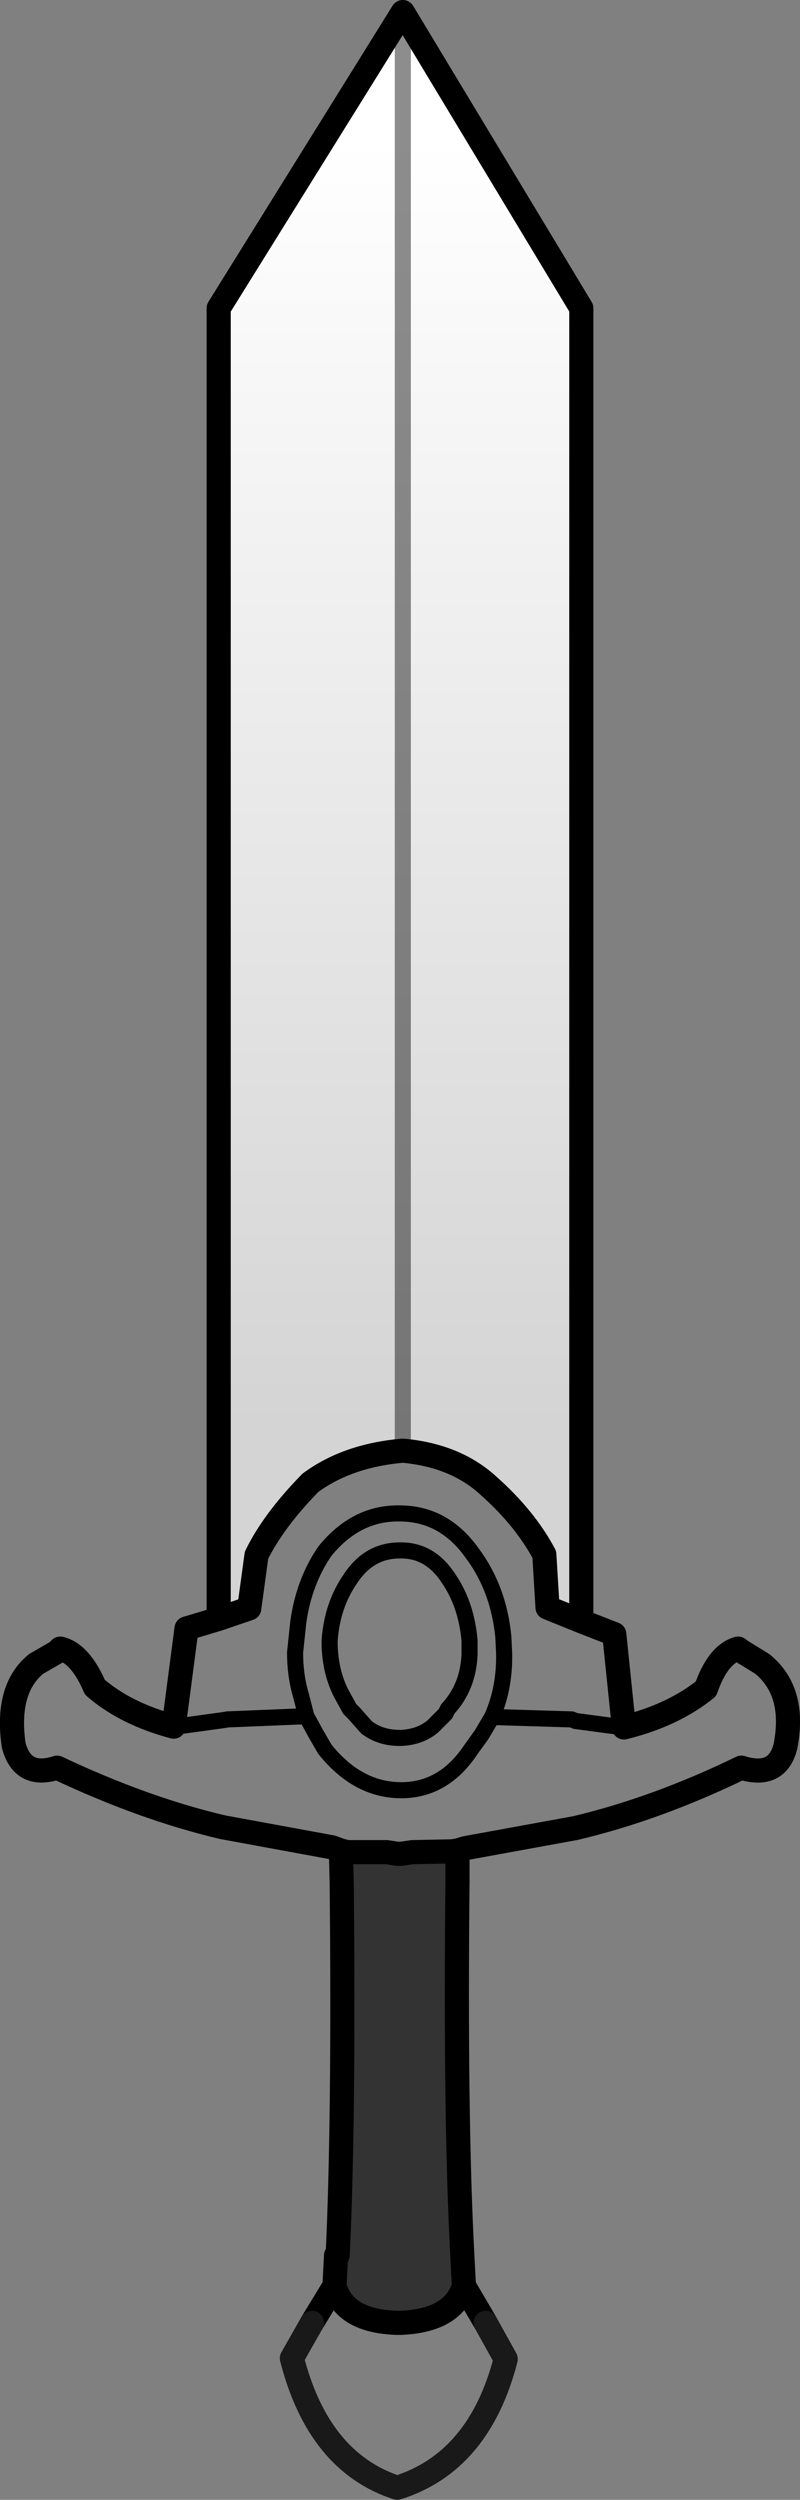 <?xml version="1.0" encoding="UTF-8" standalone="no"?>
<svg xmlns:xlink="http://www.w3.org/1999/xlink" height="155.35px" width="49.75px" xmlns="http://www.w3.org/2000/svg">
  <rect width="100%" height="100%" fill="#808080" stroke="none"/>
  <g transform="matrix(1.0, 0.0, 0.0, 1.0, 24.75, 124.55)">
    <path d="M-3.75 15.6 Q-3.35 7.1 -3.5 -7.5 L-3.55 -9.55 -3.15 -9.45 -0.7 -9.45 -0.05 -9.35 0.05 -9.35 0.2 -9.35 0.9 -9.45 3.35 -9.5 3.7 -9.55 3.7 -7.55 Q3.55 7.1 4.0 15.6 L4.1 17.5 Q3.45 19.65 0.2 19.8 L-0.05 19.8 Q-3.35 19.7 -3.95 17.5 L-3.85 15.6 -3.75 15.6" fill="#333333" fill-rule="evenodd" stroke="none"/>
    <path d="M0.3 -123.8 L11.4 -105.4 11.4 -23.8 9.3 -24.65 9.1 -27.95 Q7.9 -30.2 5.65 -32.2 3.6 -34.1 0.3 -34.4 L0.3 -123.8 0.3 -34.4 Q-3.15 -34.1 -5.45 -32.4 -7.75 -30.05 -8.8 -27.9 L-9.25 -24.6 -11.15 -23.95 -11.15 -105.4 0.3 -123.8" fill="url(#gradient0)" fill-rule="evenodd" stroke="none"/>
    <path d="M-13.95 -17.25 L-13.8 -17.25 -10.9 -17.65 -10.6 -17.7 -5.7 -17.9 -6.05 -19.25 Q-6.4 -20.45 -6.4 -21.85 L-6.2 -23.75 Q-5.85 -26.25 -4.55 -28.15 -2.6 -30.55 0.1 -30.5 2.85 -30.5 4.6 -28.05 6.25 -25.85 6.55 -22.85 L6.6 -21.85 Q6.65 -19.65 5.85 -17.85 L10.8 -17.7 11.05 -17.6 14.05 -17.2 M0.3 -28.2 Q2.05 -28.15 3.15 -26.45 4.25 -24.85 4.45 -22.6 L4.45 -22.3 4.45 -21.7 Q4.35 -19.7 3.1 -18.35 L2.95 -18.05 2.15 -17.25 Q1.35 -16.6 0.2 -16.55 L0.1 -16.55 Q-1.1 -16.55 -1.95 -17.2 L-2.75 -18.1 -3.0 -18.35 -3.55 -19.35 Q-4.2 -20.65 -4.25 -22.3 L-4.25 -22.6 Q-4.1 -24.8 -2.95 -26.45 -1.8 -28.2 0.1 -28.2 L0.3 -28.2 M5.85 -17.85 L5.2 -16.75 4.55 -15.85 Q2.9 -13.35 0.3 -13.3 L0.1 -13.3 Q-2.55 -13.35 -4.55 -15.85 L-5.1 -16.8 -5.7 -17.9" fill="none" stroke="#000000" stroke-linecap="round" stroke-linejoin="round" stroke-width="1.0"/>
    <path d="M0.3 -34.4 Q3.6 -34.1 5.65 -32.2 7.9 -30.2 9.1 -27.95 L9.3 -24.65 11.4 -23.8 11.4 -105.4 0.3 -123.8 -11.15 -105.4 -11.15 -23.95 -13.15 -23.35 -13.95 -17.25 Q-16.95 -18.05 -18.85 -19.7 -19.75 -21.8 -21.0 -22.1 L-21.2 -21.9 -22.5 -21.15 Q-24.4 -19.6 -23.9 -16.1 -23.35 -14.0 -21.2 -14.7 -15.8 -12.15 -10.9 -11.0 L-4.1 -9.75 -3.55 -9.55 -3.5 -7.5 Q-3.35 7.1 -3.75 15.6 M0.3 -34.4 Q-3.15 -34.1 -5.45 -32.4 -7.75 -30.05 -8.8 -27.9 L-9.25 -24.6 -11.15 -23.95 M14.05 -17.2 L13.45 -23.0 11.4 -23.8 M3.7 -9.55 L4.2 -9.7 11.05 -10.95 Q16.1 -12.15 21.35 -14.7 23.6 -14.0 24.1 -16.05 24.75 -19.45 22.65 -21.15 L21.35 -21.95 21.15 -22.1 Q19.9 -21.75 19.15 -19.6 17.1 -17.95 14.05 -17.2 M-3.85 15.6 L-3.95 17.5 Q-3.35 19.7 -0.05 19.8 L0.2 19.8 Q3.45 19.65 4.1 17.5 L4.0 15.6 Q3.55 7.1 3.7 -7.55 L3.7 -9.55 3.35 -9.5 0.9 -9.45 0.2 -9.35 0.05 -9.35 -0.05 -9.35 -0.7 -9.45 -3.15 -9.45 -3.55 -9.55 M-5.35 19.8 L-3.95 17.5 M4.1 17.5 L5.45 19.8" fill="none" stroke="#000000" stroke-linecap="round" stroke-linejoin="round" stroke-width="1.5"/>
    <path d="M0.3 -123.8 L0.3 -34.4" fill="none" stroke="#000000" stroke-linecap="round" stroke-linejoin="round" stroke-opacity="0.447" stroke-width="1.0"/>
    <path d="M5.45 19.8 L6.7 22.05 Q5.05 28.45 -0.05 30.05 -4.95 28.45 -6.6 22.0 L-5.35 19.8" fill="none" stroke="#191919" stroke-linecap="round" stroke-linejoin="round" stroke-width="1.5"/>
  </g>
  <defs>
    <linearGradient gradientTransform="matrix(0.0, -0.049, 0.014, 0.0, 0.05, -75.85)" gradientUnits="userSpaceOnUse" id="gradient0" spreadMethod="pad" x1="-819.2" x2="819.2">
      <stop offset="0.0" stop-color="#d4d4d4"/>
      <stop offset="1.0" stop-color="#ffffff"/>
    </linearGradient>
  </defs>
</svg>
